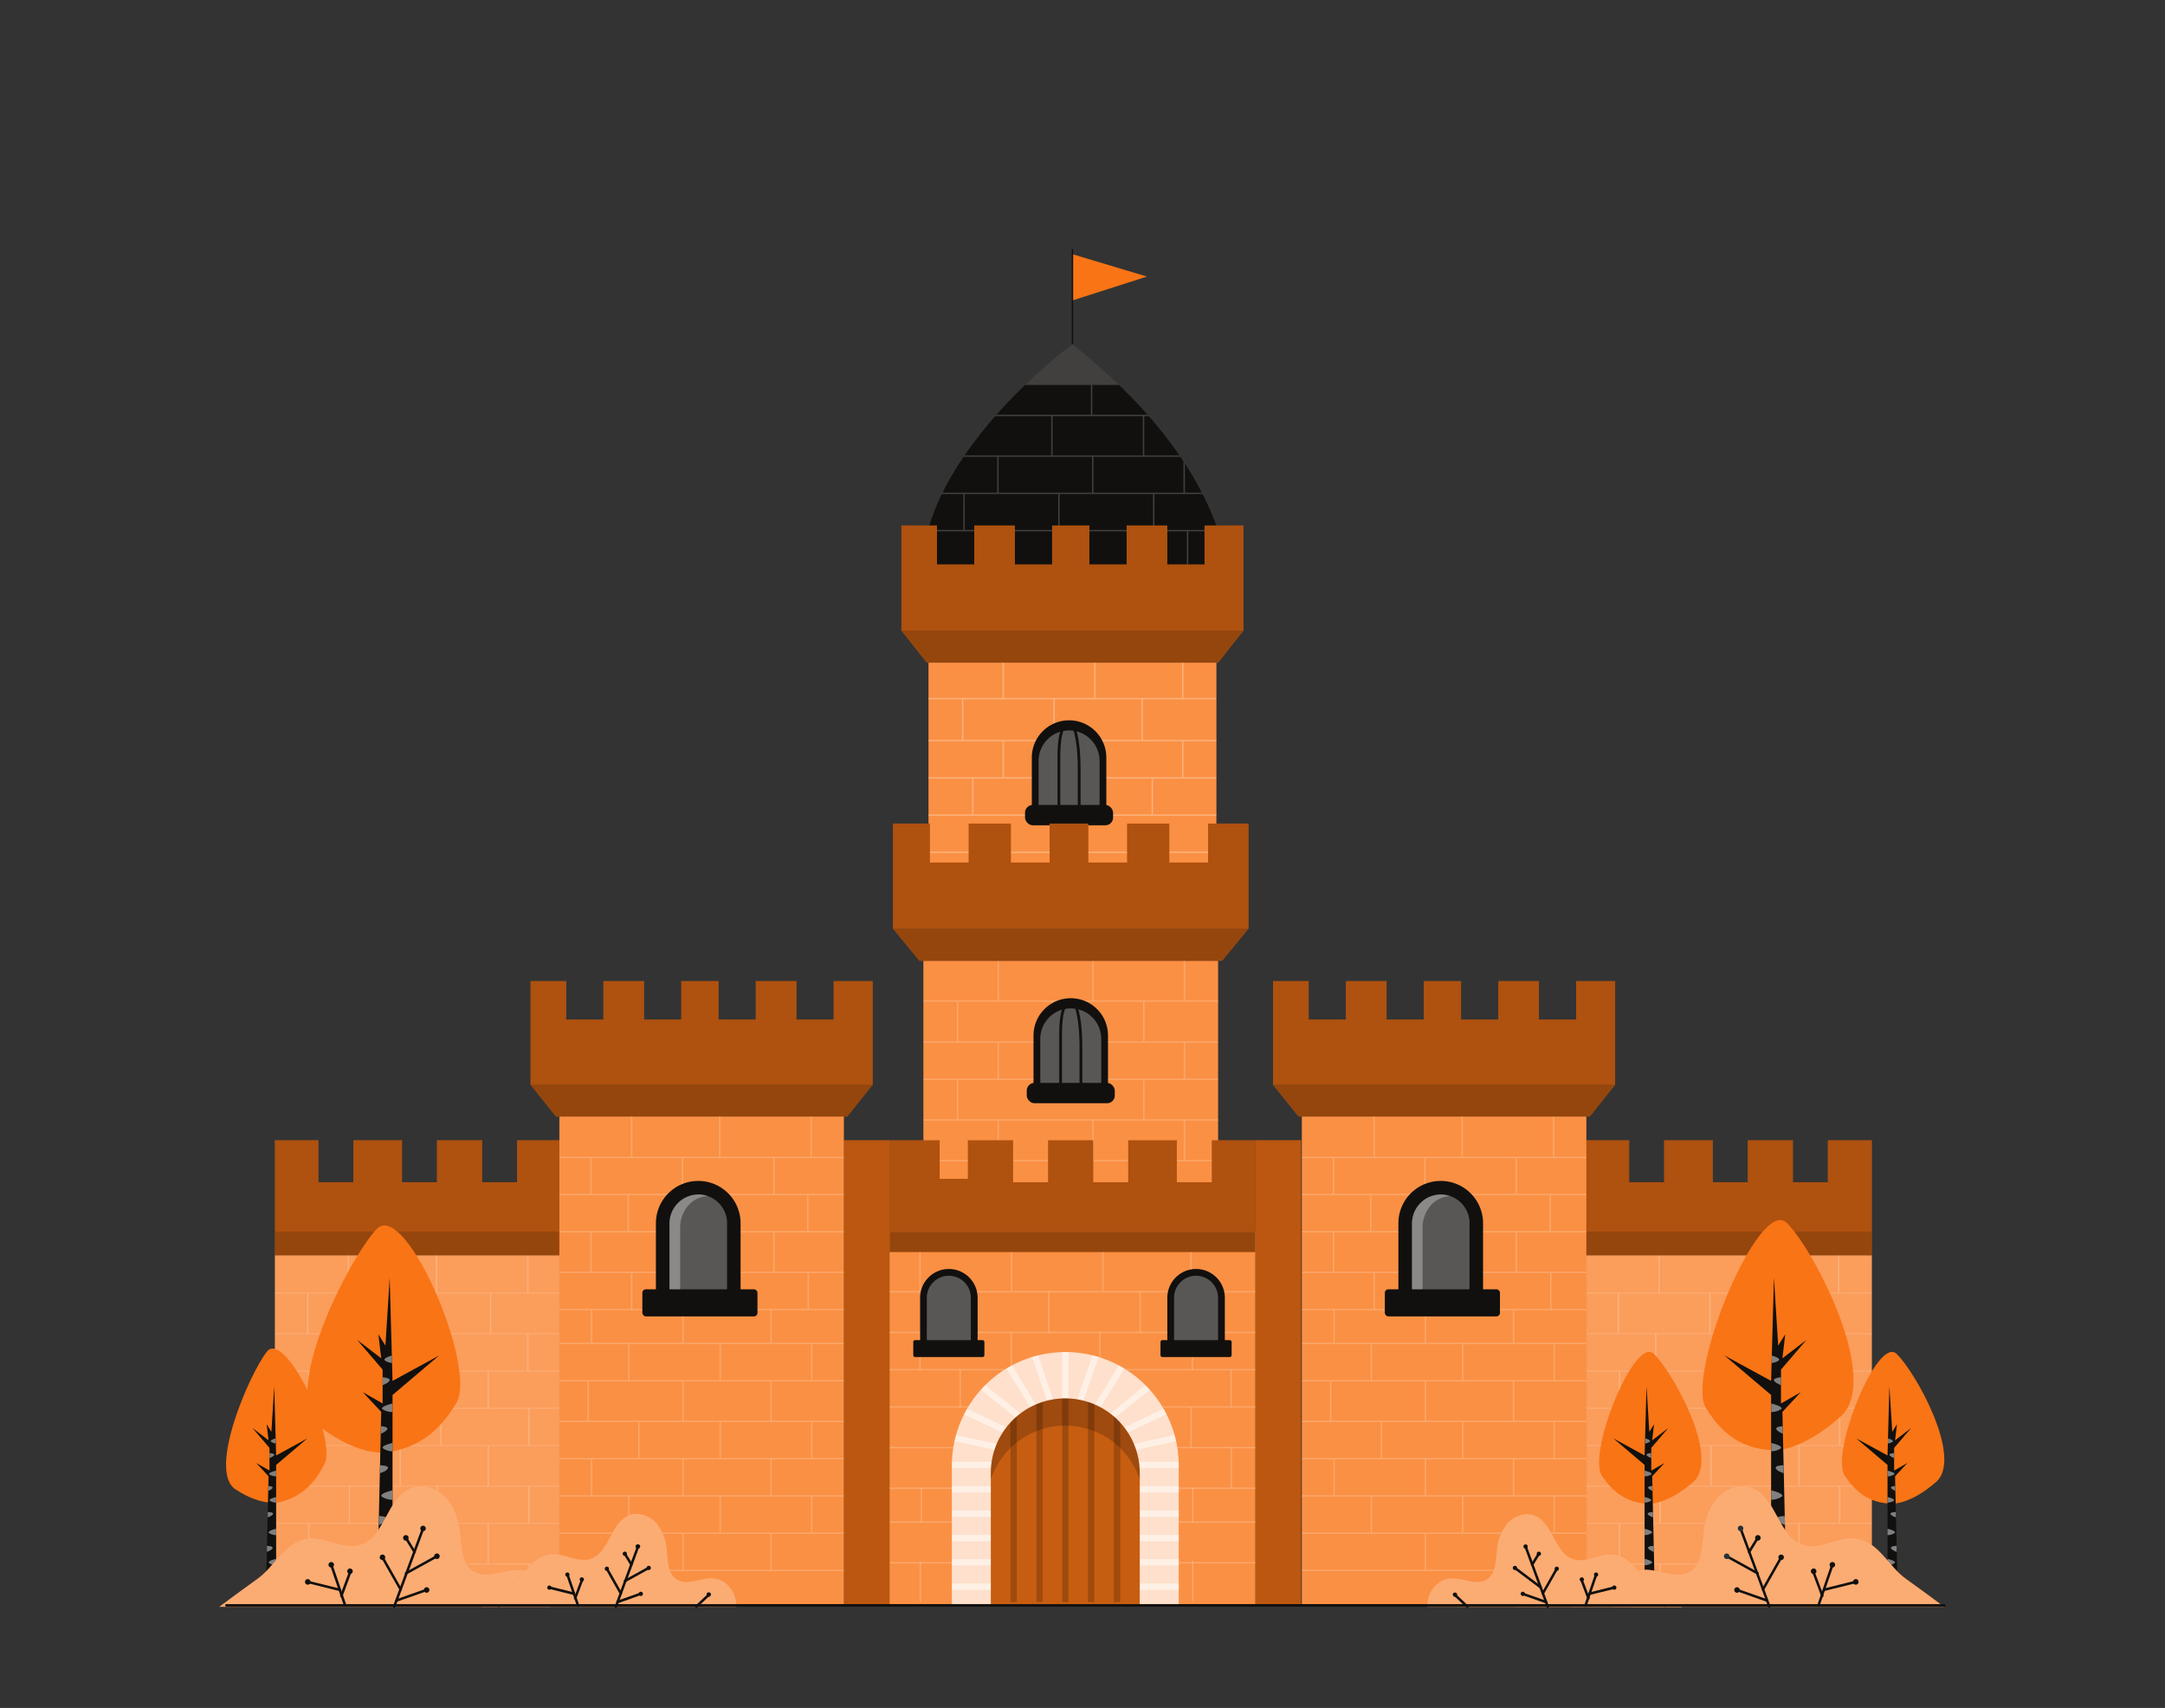  <!DOCTYPE svg PUBLIC "-//W3C//DTD SVG 1.1//EN" "http://www.w3.org/Graphics/SVG/1.1/DTD/svg11.dtd">

<svg xmlns="http://www.w3.org/2000/svg" width="865.76" height="682.89" viewBox="0 0 865.76 682.89">

<rect x="0" y="0" width="865.76" height="682.89" fill="#333333" stroke="none"/>

<defs>

<style xmlns="http://www.w3.org/1999/xhtml">*, ::after, ::before { box-sizing: border-box; }
img, svg { vertical-align: middle; }
</style>

<style xmlns="http://www.w3.org/1999/xhtml">*, body, html { -webkit-font-smoothing: antialiased; }
img, svg { max-width: 100%; }
</style>

</defs>



<polygon points="428.86 101.64 458.65 110.58 428.86 120.13 428.86 101.64" fill="#f97415" data-primary="true"/>

<path d="M428.86,141.12a.28.28,0,0,1-.28-.28v-41a.28.28,0,0,1,.56,0v41A.28.28,0,0,1,428.86,141.12Z" fill="#11100e" data-secondary="true"/>

<polygon points="360.47 252.1 370.63 264.97 487.09 264.97 497.25 252.1 360.47 252.1" fill="#f97415" data-primary="true"/>

<polygon points="360.47 252.1 370.63 264.97 487.09 264.97 497.25 252.1 360.47 252.1" opacity="0.4" style="isolation:isolate"/>

<path d="M491.15,235.17H369.27A56.94,56.94,0,0,1,371,212.43c0-.19.09-.37.14-.56a84,84,0,0,1,5.5-14.34c.08-.18.18-.37.27-.55a120,120,0,0,1,8.44-14.34l.38-.56A168.72,168.72,0,0,1,398,166.39l.49-.56c3.89-4.39,7.79-8.39,11.44-11.91a207.67,207.67,0,0,1,18.93-16.35c7,5.56,13.15,11,18.65,16.35,4.18,4.05,8,8,11.39,11.91l.48.56a172,172,0,0,1,12.26,15.69c.13.19.26.37.38.56.43.62.84,1.25,1.25,1.87l.56.84c2.64,4.06,4.88,8,6.78,11.63l.29.55A112.19,112.19,0,0,1,487,211.87c.06.19.12.37.19.56C491.93,226.57,491.15,235.17,491.15,235.17Z" fill="#11100e" data-secondary="true"/>

<path d="M447.51,153.92H409.93a207.67,207.67,0,0,1,18.93-16.35C435.82,143.13,442,148.58,447.51,153.92Z" fill="#fff" opacity="0.2" style="isolation:isolate"/>

<rect x="371.3" y="264.97" width="115.11" height="98.86" fill="#f97415" data-primary="true"/>

<rect x="371.3" y="264.97" width="115.11" height="98.86" fill="#fff" opacity="0.2" style="isolation:isolate"/>

<rect x="369.27" y="384.14" width="117.82" height="104.28" fill="#f97415" data-primary="true"/>

<rect x="369.27" y="384.14" width="117.82" height="104.28" fill="#fff" opacity="0.2" style="isolation:isolate"/>

<g opacity="0.2" style="isolation:isolate">

<path d="M459.38,166.39H398l.49-.56H458.9Z" fill="#fff"/>

<path d="M472,182.64H385.3l.38-.56h86C471.77,182.27,471.9,182.45,472,182.64Z" fill="#fff"/>

<path d="M480.9,197.53H376.59c.08-.18.18-.37.27-.55H480.61Z" fill="#fff"/>

<path d="M487.21,212.43H371c0-.19.09-.37.14-.56H487C487.08,212.06,487.14,212.24,487.21,212.43Z" fill="#fff"/>

<rect x="436.24" y="153.92" width="0.55" height="12.19" fill="#fff"/>

<rect x="420.37" y="166.11" width="0.55" height="16.25" fill="#fff"/>

<rect x="398.79" y="182.36" width="0.55" height="14.9" fill="#fff"/>

<rect x="385.25" y="197.26" width="0.55" height="14.9" fill="#fff"/>

<rect x="423.17" y="197.26" width="0.55" height="14.9" fill="#fff"/>

<rect x="461.08" y="197.26" width="0.55" height="14.9" fill="#fff"/>

<rect x="474.63" y="212.15" width="0.55" height="13.54" fill="#fff"/>

<rect x="436.71" y="182.36" width="0.55" height="14.9" fill="#fff"/>

<path d="M473.83,185.35v11.91h-.56V184.51Z" fill="#fff"/>

<rect x="457.02" y="166.11" width="0.55" height="16.25" fill="#fff"/>

</g>

<rect x="501.99" y="455.92" width="18.28" height="185.53" fill="#f97415" data-primary="true"/>

<rect x="501.99" y="455.92" width="18.28" height="185.53" opacity="0.25" style="isolation:isolate"/>

<rect x="337.45" y="455.92" width="18.28" height="185.53" fill="#f97415" data-primary="true"/>

<rect x="337.45" y="455.92" width="18.28" height="185.53" opacity="0.25" style="isolation:isolate"/>

<rect x="355.73" y="492.48" width="146.26" height="148.97" fill="#f97415" data-primary="true"/>

<rect x="355.73" y="492.48" width="146.26" height="148.97" fill="#fff" opacity="0.2" style="isolation:isolate"/>

<rect x="355.73" y="492.48" width="146.26" height="8.13" fill="#f97415" data-primary="true"/>

<rect x="355.73" y="492.48" width="146.26" height="8.13" opacity="0.4" style="isolation:isolate"/>

<polygon points="109.94 455.92 109.94 492.48 224.37 492.48 224.37 455.92 206.79 455.92 206.79 472.69 192.8 472.69 192.8 455.92 174.75 455.92 174.75 472.69 160.76 472.69 160.76 455.92 141.31 455.92 141.31 472.69 127.32 472.69 127.32 455.92 109.94 455.92" fill="#f97415" data-primary="true"/>

<polygon points="109.94 455.92 109.94 492.48 224.37 492.48 224.37 455.92 206.79 455.92 206.79 472.69 192.8 472.69 192.8 455.92 174.75 455.92 174.75 472.69 160.76 472.69 160.76 455.92 141.31 455.92 141.31 472.69 127.32 472.69 127.32 455.92 109.94 455.92" opacity="0.3" style="isolation:isolate"/>

<rect x="109.94" y="492.48" width="114.43" height="9.48" fill="#f97415" data-primary="true"/>

<rect x="109.94" y="492.48" width="114.43" height="9.48" opacity="0.4" style="isolation:isolate"/>

<rect x="109.94" y="501.96" width="114.43" height="139.49" fill="#f97415" data-primary="true"/>

<rect x="109.94" y="501.96" width="114.43" height="139.49" fill="#fff" opacity="0.3" style="isolation:isolate"/>

<g opacity="0.2" style="isolation:isolate">

<rect x="109.94" y="516.86" width="114.43" height="0.34" fill="#fff"/>

<rect x="109.94" y="533.11" width="114.43" height="0.34" fill="#fff"/>

<rect x="109.94" y="548" width="114.43" height="0.34" fill="#fff"/>

<rect x="109.94" y="562.9" width="114.43" height="0.34" fill="#fff"/>

<rect x="109.94" y="577.8" width="114.43" height="0.34" fill="#fff"/>

<rect x="109.94" y="594.05" width="114.43" height="0.34" fill="#fff"/>

<rect x="109.94" y="608.95" width="114.43" height="0.34" fill="#fff"/>

<rect x="109.94" y="625.2" width="114.43" height="0.34" fill="#fff"/>

<rect x="109.94" y="638.74" width="114.43" height="0.34" fill="#fff"/>

<rect x="210.8" y="501.96" width="0.55" height="15.07" fill="#fff"/>

<rect x="174.24" y="501.96" width="0.55" height="15.07" fill="#fff"/>

<rect x="139.03" y="501.96" width="0.55" height="15.07" fill="#fff"/>

<rect x="195.91" y="516.86" width="0.55" height="16.43" fill="#fff"/>

<rect x="159.34" y="516.86" width="0.55" height="16.43" fill="#fff"/>

<rect x="122.78" y="516.86" width="0.55" height="16.43" fill="#fff"/>

<rect x="210.8" y="533.11" width="0.55" height="14.9" fill="#fff"/>

<rect x="174.24" y="533.11" width="0.55" height="14.9" fill="#fff"/>

<rect x="137.67" y="533.11" width="0.55" height="14.9" fill="#fff"/>

<rect x="194.98" y="548" width="0.55" height="14.9" fill="#fff"/>

<rect x="159.77" y="548" width="0.55" height="14.9" fill="#fff"/>

<rect x="123.2" y="548" width="0.55" height="14.9" fill="#fff"/>

<rect x="211.23" y="562.9" width="0.55" height="14.9" fill="#fff"/>

<rect x="176.02" y="562.9" width="0.55" height="14.9" fill="#fff"/>

<rect x="139.45" y="562.9" width="0.55" height="14.9" fill="#fff"/>

<rect x="194.98" y="577.8" width="0.55" height="16.25" fill="#fff"/>

<rect x="211.23" y="594.05" width="0.55" height="14.9" fill="#fff"/>

<rect x="174.66" y="594.05" width="0.55" height="14.9" fill="#fff"/>

<rect x="139.45" y="594.05" width="0.55" height="14.9" fill="#fff"/>

<rect x="194.98" y="608.95" width="0.55" height="16.25" fill="#fff"/>

<rect x="211.23" y="625.2" width="0.55" height="13.54" fill="#fff"/>

<rect x="174.66" y="625.2" width="0.55" height="13.54" fill="#fff"/>

<rect x="139.45" y="625.2" width="0.55" height="13.54" fill="#fff"/>

<rect x="158.41" y="608.95" width="0.55" height="16.25" fill="#fff"/>

<rect x="123.2" y="608.95" width="0.55" height="16.25" fill="#fff"/>

<rect x="159.77" y="577.8" width="0.55" height="16.25" fill="#fff"/>

<rect x="123.2" y="577.8" width="0.55" height="16.25" fill="#fff"/>

</g>

<polygon points="634.09 455.92 634.09 492.48 748.52 492.48 748.52 455.92 730.95 455.92 730.95 472.69 716.96 472.69 716.96 455.92 698.91 455.92 698.91 472.69 684.92 472.69 684.92 455.92 665.47 455.92 665.47 472.69 651.48 472.69 651.48 455.92 634.09 455.92" fill="#f97415" data-primary="true"/>

<polygon points="634.09 455.92 634.09 492.48 748.52 492.48 748.52 455.92 730.95 455.92 730.95 472.69 716.96 472.69 716.96 455.92 698.91 455.92 698.91 472.69 684.92 472.69 684.92 455.92 665.47 455.92 665.47 472.69 651.48 472.69 651.48 455.92 634.09 455.92" opacity="0.3" style="isolation:isolate"/>

<rect x="634.09" y="492.48" width="114.43" height="9.48" fill="#f97415" data-primary="true"/>

<rect x="634.09" y="492.48" width="114.43" height="9.48" opacity="0.4" style="isolation:isolate"/>

<rect x="634.09" y="501.96" width="114.43" height="139.49" fill="#f97415" data-primary="true"/>

<rect x="634.09" y="501.96" width="114.43" height="139.49" fill="#fff" opacity="0.3" style="isolation:isolate"/>

<g opacity="0.2" style="isolation:isolate">

<rect x="634.09" y="516.86" width="114.43" height="0.34" fill="#fff"/>

<rect x="634.09" y="533.11" width="114.43" height="0.34" fill="#fff"/>

<rect x="634.09" y="548" width="114.43" height="0.34" fill="#fff"/>

<rect x="634.09" y="562.9" width="114.43" height="0.34" fill="#fff"/>

<rect x="634.09" y="577.8" width="114.43" height="0.34" fill="#fff"/>

<rect x="634.09" y="594.05" width="114.43" height="0.34" fill="#fff"/>

<rect x="634.09" y="608.95" width="114.43" height="0.34" fill="#fff"/>

<rect x="634.09" y="625.2" width="114.43" height="0.34" fill="#fff"/>

<rect x="634.09" y="638.74" width="114.43" height="0.34" fill="#fff"/>

<rect x="734.96" y="501.96" width="0.55" height="15.07" fill="#fff"/>

<rect x="698.39" y="501.96" width="0.55" height="15.07" fill="#fff"/>

<rect x="663.18" y="501.96" width="0.55" height="15.07" fill="#fff"/>

<rect x="720.06" y="516.86" width="0.55" height="16.43" fill="#fff"/>

<rect x="683.5" y="516.86" width="0.55" height="16.43" fill="#fff"/>

<rect x="646.93" y="516.86" width="0.55" height="16.43" fill="#fff"/>

<rect x="734.96" y="533.11" width="0.55" height="14.9" fill="#fff"/>

<rect x="698.39" y="533.11" width="0.55" height="14.9" fill="#fff"/>

<rect x="661.83" y="533.11" width="0.55" height="14.9" fill="#fff"/>

<rect x="719.13" y="548" width="0.55" height="14.9" fill="#fff"/>

<rect x="683.92" y="548" width="0.55" height="14.9" fill="#fff"/>

<rect x="647.36" y="548" width="0.55" height="14.9" fill="#fff"/>

<rect x="735.38" y="562.9" width="0.55" height="14.9" fill="#fff"/>

<rect x="700.17" y="562.9" width="0.55" height="14.9" fill="#fff"/>

<rect x="663.61" y="562.9" width="0.55" height="14.9" fill="#fff"/>

<rect x="719.13" y="577.8" width="0.55" height="16.25" fill="#fff"/>

<rect x="735.38" y="594.05" width="0.55" height="14.9" fill="#fff"/>

<rect x="698.82" y="594.05" width="0.55" height="14.9" fill="#fff"/>

<rect x="663.61" y="594.05" width="0.55" height="14.9" fill="#fff"/>

<rect x="719.13" y="608.95" width="0.55" height="16.25" fill="#fff"/>

<rect x="735.38" y="625.2" width="0.55" height="13.54" fill="#fff"/>

<rect x="698.82" y="625.2" width="0.55" height="13.54" fill="#fff"/>

<rect x="663.61" y="625.2" width="0.55" height="13.54" fill="#fff"/>

<rect x="682.57" y="608.95" width="0.55" height="16.25" fill="#fff"/>

<rect x="647.36" y="608.95" width="0.55" height="16.25" fill="#fff"/>

<rect x="683.92" y="577.8" width="0.55" height="16.25" fill="#fff"/>

<rect x="647.36" y="577.8" width="0.55" height="16.25" fill="#fff"/>

</g>

<g opacity="0.3" style="isolation:isolate">

<rect x="371.3" y="279.07" width="115.11" height="0.55" fill="#fff"/>

<rect x="371.3" y="295.84" width="115.11" height="0.55" fill="#fff"/>

<rect x="371.3" y="310.74" width="115.11" height="0.55" fill="#fff"/>

<rect x="371.3" y="325.63" width="115.11" height="0.55" fill="#fff"/>

<rect x="371.3" y="340.53" width="115.11" height="0.55" fill="#fff"/>

<rect x="400.93" y="264.97" width="0.55" height="14.38" fill="#fff"/>

<rect x="437.5" y="264.97" width="0.55" height="14.38" fill="#fff"/>

<rect x="472.71" y="264.97" width="0.55" height="14.38" fill="#fff"/>

<rect x="400.93" y="296.12" width="0.55" height="14.9" fill="#fff"/>

<rect x="437.5" y="296.12" width="0.55" height="14.9" fill="#fff"/>

<rect x="472.71" y="296.12" width="0.55" height="14.9" fill="#fff"/>

<rect x="384.68" y="279.35" width="0.55" height="16.77" fill="#fff"/>

<rect x="421.25" y="279.35" width="0.55" height="16.77" fill="#fff"/>

<rect x="456.46" y="279.35" width="0.55" height="16.77" fill="#fff"/>

<rect x="388.74" y="311.01" width="0.55" height="14.9" fill="#fff"/>

<rect x="460.52" y="311.01" width="0.55" height="14.9" fill="#fff"/>

</g>

<g opacity="0.2" style="isolation:isolate">

<rect x="369.27" y="399.97" width="117.82" height="0.55" fill="#fff"/>

<rect x="369.27" y="416.37" width="117.82" height="0.55" fill="#fff"/>

<rect x="369.27" y="431.26" width="117.82" height="0.55" fill="#fff"/>

<rect x="369.27" y="447.51" width="117.82" height="0.55" fill="#fff"/>

<rect x="369.27" y="463.77" width="117.82" height="0.55" fill="#fff"/>

<rect x="398.9" y="384.14" width="0.55" height="16.11" fill="#fff"/>

<rect x="436.82" y="384.14" width="0.55" height="16.11" fill="#fff"/>

<rect x="473.38" y="384.14" width="0.55" height="16.11" fill="#fff"/>

<rect x="398.9" y="416.64" width="0.55" height="14.9" fill="#fff"/>

<rect x="473.38" y="416.64" width="0.55" height="14.9" fill="#fff"/>

<rect x="382.65" y="400.39" width="0.55" height="16.11" fill="#fff"/>

<rect x="382.65" y="431.54" width="0.55" height="16.11" fill="#fff"/>

<rect x="398.9" y="447.79" width="0.55" height="16.11" fill="#fff"/>

<rect x="436.82" y="447.79" width="0.55" height="16.11" fill="#fff"/>

<rect x="473.38" y="447.79" width="0.55" height="16.11" fill="#fff"/>

<rect x="457.13" y="431.54" width="0.55" height="16.11" fill="#fff"/>

<rect x="420.56" y="400.39" width="0.55" height="16.11" fill="#fff"/>

<rect x="457.13" y="400.39" width="0.55" height="16.11" fill="#fff"/>

</g>

<g opacity="0.2" style="isolation:isolate">

<rect x="355.69" y="516.22" width="146.3" height="0.55" fill="#fff"/>

</g>

<g opacity="0.2" style="isolation:isolate">

<rect x="355.69" y="532.47" width="146.3" height="0.55" fill="#fff"/>

</g>

<g opacity="0.2" style="isolation:isolate">

<rect x="355.69" y="547.37" width="146.3" height="0.55" fill="#fff"/>

</g>

<g opacity="0.2" style="isolation:isolate">

<rect x="355.69" y="562.27" width="146.3" height="0.55" fill="#fff"/>

</g>

<g opacity="0.2" style="isolation:isolate">

<rect x="355.69" y="578.52" width="146.3" height="0.55" fill="#fff"/>

</g>

<g opacity="0.2" style="isolation:isolate">

<rect x="355.69" y="594.77" width="146.3" height="0.55" fill="#fff"/>

</g>

<g opacity="0.2" style="isolation:isolate">

<rect x="355.69" y="608.31" width="146.3" height="0.55" fill="#fff"/>

</g>

<g opacity="0.2" style="isolation:isolate">

<rect x="355.69" y="624.56" width="146.3" height="0.55" fill="#fff"/>

</g>

<g opacity="0.2" style="isolation:isolate">

<rect x="367.64" y="500.66" width="0.55" height="15.52" fill="#fff"/>

</g>

<g opacity="0.2" style="isolation:isolate">

<rect x="404.21" y="500.66" width="0.55" height="15.52" fill="#fff"/>

</g>

<g opacity="0.2" style="isolation:isolate">

<rect x="440.77" y="500.66" width="0.55" height="15.52" fill="#fff"/>

</g>

<g opacity="0.2" style="isolation:isolate">

<rect x="419.1" y="516.5" width="0.55" height="16.35" fill="#fff"/>

</g>

<g opacity="0.2" style="isolation:isolate">

<rect x="455.67" y="516.5" width="0.55" height="16.35" fill="#fff"/>

</g>

<g opacity="0.2" style="isolation:isolate">

<rect x="475.98" y="500.66" width="0.55" height="15.52" fill="#fff"/>

</g>

<g opacity="0.2" style="isolation:isolate">

<rect x="367.64" y="532.75" width="0.55" height="14.9" fill="#fff"/>

</g>

<g opacity="0.2" style="isolation:isolate">

<rect x="404.13" y="532.75" width="0.55" height="14.9" fill="#fff"/>

</g>

<g opacity="0.2" style="isolation:isolate">

<rect x="439.52" y="532.75" width="0.55" height="14.9" fill="#fff"/>

</g>

<g opacity="0.2" style="isolation:isolate">

<rect x="476.56" y="532.75" width="0.55" height="14.9" fill="#fff"/>

</g>

<g opacity="0.2" style="isolation:isolate">

<rect x="383.68" y="547.68" width="0.55" height="14.9" fill="#fff"/>

</g>

<g opacity="0.2" style="isolation:isolate">

<rect x="492.05" y="547.68" width="0.55" height="14.9" fill="#fff"/>

</g>

<g opacity="0.2" style="isolation:isolate">

<rect x="476.01" y="562.61" width="0.55" height="16.14" fill="#fff"/>

</g>

<g opacity="0.2" style="isolation:isolate">

<rect x="368.2" y="594.78" width="0.55" height="13.82" fill="#fff"/>

</g>

<g opacity="0.2" style="isolation:isolate">

<rect x="476.67" y="594.78" width="0.55" height="13.82" fill="#fff"/>

</g>

<g opacity="0.2" style="isolation:isolate">

<rect x="492.15" y="578.75" width="0.55" height="16.03" fill="#fff"/>

</g>

<g opacity="0.2" style="isolation:isolate">

<rect x="385.44" y="579.01" width="0.55" height="16.03" fill="#fff"/>

</g>

<g opacity="0.2" style="isolation:isolate">

<rect x="367.74" y="624.64" width="0.55" height="16.03" fill="#fff"/>

</g>

<g opacity="0.2" style="isolation:isolate">

<rect x="476.67" y="624.08" width="0.55" height="16.03" fill="#fff"/>

</g>

<polygon points="481.68 210.12 481.68 225.69 466.78 225.69 466.78 210.12 450.53 210.12 450.53 225.69 435.63 225.69 435.63 210.12 420.73 210.12 420.73 225.69 405.84 225.69 405.84 210.12 389.59 210.12 389.59 225.69 374.69 225.69 374.69 210.12 360.47 210.12 360.47 252.1 497.25 252.1 497.25 210.12 481.68 210.12" fill="#f97415" data-primary="true"/>

<polygon points="481.68 210.12 481.68 225.69 466.78 225.69 466.78 210.12 450.53 210.12 450.53 225.69 435.63 225.69 435.63 210.12 420.73 210.12 420.73 225.69 405.84 225.69 405.84 210.12 389.59 210.12 389.59 225.69 374.69 225.69 374.69 210.12 360.47 210.12 360.47 252.1 497.25 252.1 497.25 210.12 481.68 210.12" opacity="0.3" style="isolation:isolate"/>

<path d="M427.51,288h0a14.9,14.9,0,0,1,14.9,14.9v21.67a0,0,0,0,1,0,0H412.61a0,0,0,0,1,0,0V302.89A14.9,14.9,0,0,1,427.51,288Z" fill="#11100e" data-secondary="true"/>

<path d="M427.51,292.05h0a12.19,12.19,0,0,1,12.19,12.19v20.31a0,0,0,0,1,0,0H415.32a0,0,0,0,1,0,0V304.24a12.19,12.19,0,0,1,12.19-12.19Z" fill="#fff" opacity="0.3"/>

<rect x="409.9" y="321.85" width="35.21" height="8.13" rx="3.09" fill="#11100e" data-secondary="true"/>

<path d="M424,324.55h-1.11V302.49c0-11.7,2.75-13.28,3.07-13.42l.48,1S424,291.6,424,302.49Z" fill="#11100e" data-secondary="true"/>

<path d="M432.12,324.55H431V307.68c0-13.94-2.59-17.75-2.62-17.78l.9-.65c.12.17,2.83,4.14,2.83,18.43Z" fill="#11100e" data-secondary="true"/>

<path d="M428.18,399.12h0a14.9,14.9,0,0,1,14.9,14.9v21.67a0,0,0,0,1,0,0H413.29a0,0,0,0,1,0,0V414A14.9,14.9,0,0,1,428.18,399.12Z" fill="#11100e" data-secondary="true"/>

<path d="M428.18,403.19h0a12.19,12.19,0,0,1,12.19,12.19v20.31a0,0,0,0,1,0,0H416a0,0,0,0,1,0,0V415.38A12.19,12.19,0,0,1,428.18,403.19Z" fill="#fff" opacity="0.3"/>

<rect x="410.58" y="432.98" width="35.21" height="8.13" rx="3.09" fill="#11100e" data-secondary="true"/>

<path d="M424.67,435.69h-1.1V413.63c0-11.7,2.75-13.28,3.06-13.43l.48,1s-2.44,1.53-2.44,12.43Z" fill="#11100e" data-secondary="true"/>

<path d="M432.8,435.69h-1.11V418.82c0-13.94-2.6-17.75-2.62-17.79l.9-.64c.11.16,2.83,4.14,2.83,18.43Z" fill="#11100e" data-secondary="true"/>

<polygon points="483.09 329.29 483.09 344.87 467.6 344.87 467.6 329.29 450.71 329.29 450.71 344.87 435.22 344.87 435.22 329.29 419.74 329.29 419.74 344.87 404.25 344.87 404.25 329.29 387.35 329.29 387.35 344.87 371.87 344.87 371.87 329.29 357.08 329.29 357.08 371.28 499.28 371.28 499.28 329.29 483.09 329.29" fill="#f97415" data-primary="true"/>

<polygon points="483.09 329.29 483.09 344.87 467.6 344.87 467.6 329.29 450.71 329.29 450.71 344.87 435.22 344.87 435.22 329.29 419.74 329.29 419.74 344.87 404.25 344.87 404.25 329.29 387.35 329.29 387.35 344.87 371.87 344.87 371.87 329.29 357.08 329.29 357.08 371.28 499.28 371.28 499.28 329.29 483.09 329.29" opacity="0.3" style="isolation:isolate"/>

<polygon points="357.08 371.28 367.64 384.14 488.72 384.14 499.28 371.28 357.08 371.28" fill="#f97415" data-primary="true"/>

<polygon points="357.08 371.28 367.64 384.14 488.72 384.14 499.28 371.28 357.08 371.28" opacity="0.4" style="isolation:isolate"/>

<polygon points="484.59 455.92 484.59 472.69 470.61 472.69 470.61 455.92 451.16 455.92 451.16 472.69 437.17 472.69 437.17 455.92 419.12 455.92 419.12 472.69 405.13 472.69 405.13 455.92 387.04 455.92 387.04 471.34 375.76 471.34 375.76 455.92 355.69 455.92 355.69 492.48 501.99 492.48 501.99 455.92 484.59 455.92" fill="#f97415" data-primary="true"/>

<polygon points="484.59 455.92 484.59 472.69 470.61 472.69 470.61 455.92 451.16 455.92 451.16 472.69 437.17 472.69 437.17 455.92 419.12 455.92 419.12 472.69 405.13 472.69 405.13 455.92 387.04 455.92 387.04 471.34 375.76 471.34 375.76 455.92 355.69 455.92 355.69 492.48 501.99 492.48 501.99 455.92 484.59 455.92" opacity="0.3" style="isolation:isolate"/>

<path d="M379.43,507.38h0a11.51,11.51,0,0,1,11.51,11.51v19.64a0,0,0,0,1,0,0h-23a0,0,0,0,1,0,0V518.89A11.51,11.51,0,0,1,379.43,507.38Z" fill="#11100e" data-secondary="true"/>

<path d="M379.43,510.09h0a8.8,8.8,0,0,1,8.8,8.8v19.43a.21.21,0,0,1-.21.21H370.83a.21.21,0,0,1-.21-.21V518.89a8.8,8.8,0,0,1,8.8-8.8Z" fill="#fff" opacity="0.3"/>

<rect x="365.21" y="535.82" width="28.44" height="6.77" rx="0.71" fill="#11100e" data-secondary="true"/>

<path d="M478.29,507.38h0a11.51,11.51,0,0,1,11.51,11.51v19.64a0,0,0,0,1,0,0h-23a0,0,0,0,1,0,0V518.89A11.51,11.51,0,0,1,478.29,507.38Z" fill="#11100e" data-secondary="true"/>

<path d="M478.29,510.09h0a8.8,8.8,0,0,1,8.8,8.8v19.64a0,0,0,0,1,0,0H469.49a0,0,0,0,1,0,0V518.89a8.8,8.8,0,0,1,8.8-8.8Z" fill="#fff" opacity="0.3"/>

<rect x="464.07" y="535.82" width="28.44" height="6.77" rx="0.71" fill="#11100e" data-secondary="true"/>

<path d="M426,540.59h0a45.35,45.35,0,0,0-45.37,45.33v55.67h90.74V586a45.34,45.34,0,0,0-45.27-45.43Z" fill="#f97415" data-primary="true"/>

<path d="M426,540.59h0a45.35,45.35,0,0,0-45.37,45.33v55.67h90.74V586a45.34,45.34,0,0,0-45.27-45.43Z" fill="#fff" opacity="0.78" style="isolation:isolate"/>

<g opacity="0.5">

<path d="M436,564.58l2.14,1.31L449.6,547.2c-.73-.44-1.43-.9-2.18-1.29Z" fill="#fff"/>

<rect x="449.86" y="603.94" width="21.55" height="2.54" fill="#fff"/>

<path d="M471.33,584.47H449.84V587h21.53v-1C471.39,585.46,471.33,585,471.33,584.47Z" fill="#fff"/>

<path d="M429.87,562.2l2.41.83,7-20.46c-.81-.26-1.63-.44-2.46-.63Z" fill="#fff"/>

<path d="M424.73,562.2h2.54V540.57h-2.54Z" fill="#fff"/>

<rect x="449.86" y="594.21" width="21.55" height="2.54" fill="#fff"/>

<path d="M443.09,569.05l16.67-13.36c-.55-.62-1.11-1.27-1.7-1.87l-16.54,13.26Z" fill="#fff"/>

<rect x="449.86" y="623.41" width="21.55" height="2.54" fill="#fff"/>

<path d="M466.47,565.47c-.37-.75-.77-1.48-1.19-2.22l-18.65,8.83,1.09,2.29Z" fill="#fff"/>

<rect x="449.86" y="613.68" width="21.55" height="2.54" fill="#fff"/>

<path d="M419.73,563l2.32-.83-6.94-20.26c-.84.21-1.67.39-2.46.63Z" fill="#fff"/>

<path d="M470.32,576.23c-.18-.83-.39-1.65-.61-2.46l-19.87,4.31.54,2.48Z" fill="#fff"/>

<path d="M405.38,572.12l-18.61-8.81c-.42.74-.84,1.47-1.21,2.22l18.73,8.88Z" fill="#fff"/>

<path d="M410.48,567.08,394,553.84c-.6.6-1.15,1.25-1.71,1.87l16.64,13.34Z" fill="#fff"/>

<rect x="449.86" y="633.15" width="21.55" height="2.54" fill="#fff"/>

<path d="M382.36,573.79c-.22.81-.44,1.63-.64,2.44l20,4.33.46-2.48Z" fill="#fff"/>

<path d="M414,565.89l2.16-1.31-11.47-18.66c-.74.4-1.45.86-2.19,1.29Z" fill="#fff"/>

<rect x="380.65" y="633.15" width="21.49" height="2.54" fill="#fff"/>

<path d="M402.21,584.47H380.77V587h21.44Z" fill="#fff"/>

<rect x="380.65" y="623.41" width="21.49" height="2.54" fill="#fff"/>

<rect x="380.65" y="613.68" width="21.49" height="2.54" fill="#fff"/>

<rect x="380.65" y="594.21" width="21.49" height="2.54" fill="#fff"/>

<rect x="380.65" y="603.94" width="21.49" height="2.54" fill="#fff"/>

</g>

<path d="M426,559.14h0a29.77,29.77,0,0,0-29.77,29.77v52.68h59.54v-52.7A29.77,29.77,0,0,0,426,559.14Z" fill="#f97415" data-primary="true"/>

<path d="M426,559.14h0a29.77,29.77,0,0,0-29.77,29.77v52.68h59.54v-52.7A29.77,29.77,0,0,0,426,559.14Z" opacity="0.2" style="isolation:isolate"/>

<g opacity="0.2">

<path d="M406.61,566.39a27,27,0,0,0-2.54,2.48v71.65h2.54Z"/>

<path d="M427.29,559.2h-2.54v81.38h2.54Z"/>

<path d="M417,560.57c-.87.28-1.7.58-2.54.93v79H417Z"/>

<path d="M445.43,566.39v74.13H448V568.87A27,27,0,0,0,445.43,566.39Z"/>

<path d="M437.63,561.5c-.83-.35-1.66-.65-2.54-.93v79.95h2.54Z"/>

</g>

<path d="M426,570h0a31.33,31.33,0,0,1,29.77,21.55v-2.68A29.77,29.77,0,0,0,426,559.12h0a29.77,29.77,0,0,0-29.77,29.77v2.68A31.34,31.34,0,0,1,426,570Z" opacity="0.2" style="isolation:isolate"/>

<polygon points="333.38 392.27 333.38 407.65 318.49 407.65 318.49 392.27 302.24 392.27 302.24 407.65 287.34 407.65 287.34 392.27 272.44 392.27 272.44 407.65 257.55 407.65 257.55 392.27 241.3 392.27 241.3 407.65 226.4 407.65 226.4 392.27 212.18 392.27 212.18 433.73 348.96 433.73 348.96 392.27 333.38 392.27" fill="#f97415" data-primary="true"/>

<polygon points="333.38 392.27 333.38 407.65 318.49 407.65 318.49 392.27 302.24 392.27 302.24 407.65 287.34 407.65 287.34 392.27 272.44 392.27 272.44 407.65 257.55 407.65 257.55 392.27 241.3 392.27 241.3 407.65 226.4 407.65 226.4 392.27 212.18 392.27 212.18 433.73 348.96 433.73 348.96 392.27 333.38 392.27" opacity="0.3" style="isolation:isolate"/>

<polygon points="212.18 433.73 222.34 446.44 338.8 446.44 348.96 433.73 212.18 433.73" fill="#f97415" data-primary="true"/>

<polygon points="212.18 433.73 222.34 446.44 338.8 446.44 348.96 433.73 212.18 433.73" opacity="0.4" style="isolation:isolate"/>

<rect x="223.69" y="446.44" width="113.76" height="195.01" fill="#f97415" data-primary="true"/>

<rect x="223.69" y="446.44" width="113.76" height="195.01" fill="#fff" opacity="0.2" style="isolation:isolate"/>

<g opacity="0.2" style="isolation:isolate">

<rect x="223.69" y="462.52" width="113.76" height="0.55" fill="#fff"/>

<rect x="223.69" y="477.31" width="113.76" height="0.55" fill="#fff"/>

<rect x="223.69" y="492.2" width="113.76" height="0.55" fill="#fff"/>

<rect x="223.69" y="508.46" width="113.76" height="0.55" fill="#fff"/>

<rect x="223.69" y="523.35" width="113.76" height="0.55" fill="#fff"/>

<rect x="223.69" y="536.89" width="113.76" height="0.55" fill="#fff"/>

<rect x="223.69" y="551.79" width="113.76" height="0.55" fill="#fff"/>

<rect x="223.69" y="568.04" width="113.76" height="0.55" fill="#fff"/>

<rect x="223.69" y="582.94" width="113.76" height="0.55" fill="#fff"/>

<rect x="223.69" y="597.83" width="113.76" height="0.55" fill="#fff"/>

<rect x="223.69" y="612.73" width="113.76" height="0.55" fill="#fff"/>

<rect x="223.69" y="627.63" width="113.76" height="0.55" fill="#fff"/>

<rect x="236.06" y="462.8" width="0.55" height="14.78" fill="#fff"/>

<rect x="272.63" y="462.8" width="0.55" height="14.78" fill="#fff"/>

<rect x="309.19" y="462.8" width="0.55" height="14.78" fill="#fff"/>

<rect x="324.09" y="446.55" width="0.55" height="16.14" fill="#fff"/>

<rect x="287.52" y="446.55" width="0.55" height="16.14" fill="#fff"/>

<rect x="252.31" y="446.55" width="0.55" height="16.14" fill="#fff"/>

<rect x="322.73" y="477.7" width="0.55" height="14.78" fill="#fff"/>

<rect x="286.17" y="477.7" width="0.55" height="14.78" fill="#fff"/>

<rect x="250.96" y="477.7" width="0.55" height="14.78" fill="#fff"/>

<rect x="236.06" y="492.59" width="0.55" height="16.14" fill="#fff"/>

<rect x="252.31" y="508.73" width="0.55" height="14.9" fill="#fff"/>

<rect x="236.28" y="523.63" width="0.55" height="13.54" fill="#fff"/>

<rect x="272.85" y="523.63" width="0.55" height="13.54" fill="#fff"/>

<rect x="308.06" y="523.63" width="0.55" height="13.54" fill="#fff"/>

<rect x="251.18" y="537.17" width="0.55" height="14.9" fill="#fff"/>

<rect x="287.74" y="537.17" width="0.55" height="14.9" fill="#fff"/>

<rect x="324.31" y="537.17" width="0.55" height="14.9" fill="#fff"/>

<rect x="234.93" y="552.07" width="0.55" height="16.25" fill="#fff"/>

<rect x="255.24" y="568.32" width="0.55" height="14.9" fill="#fff"/>

<rect x="236.28" y="583.21" width="0.55" height="14.9" fill="#fff"/>

<rect x="272.85" y="583.21" width="0.55" height="14.9" fill="#fff"/>

<rect x="308.06" y="583.21" width="0.55" height="14.9" fill="#fff"/>

<rect x="251.18" y="598.11" width="0.55" height="14.9" fill="#fff"/>

<rect x="287.74" y="598.11" width="0.55" height="14.9" fill="#fff"/>

<rect x="272.85" y="613.01" width="0.55" height="14.9" fill="#fff"/>

<rect x="308.06" y="613.01" width="0.55" height="14.9" fill="#fff"/>

<rect x="324.31" y="598.11" width="0.55" height="14.9" fill="#fff"/>

<rect x="287.74" y="568.32" width="0.55" height="14.9" fill="#fff"/>

<rect x="324.31" y="568.32" width="0.55" height="14.9" fill="#fff"/>

<rect x="272.85" y="552.07" width="0.55" height="16.25" fill="#fff"/>

<rect x="308.06" y="552.07" width="0.55" height="16.25" fill="#fff"/>

<rect x="322.95" y="508.73" width="0.55" height="14.9" fill="#fff"/>

<rect x="309.19" y="492.59" width="0.55" height="16.14" fill="#fff"/>

</g>

<path d="M279.22,472.17h0a16.93,16.93,0,0,1,16.93,16.93v29.12a0,0,0,0,1,0,0H262.29a0,0,0,0,1,0,0V489.09A16.93,16.93,0,0,1,279.22,472.17Z" fill="#11100e" data-secondary="true"/>

<path d="M290.73,489.09v29.12h-23V489.09a11.52,11.52,0,0,1,11.52-11.51,11.15,11.15,0,0,1,3.75.64,11.53,11.53,0,0,1,7.76,10.87Z" fill="#fff" opacity="0.3"/>

<path d="M283,478.22a11.29,11.29,0,0,0-8.93,5.34A13.5,13.5,0,0,0,272,491v27.24H267.7V489.49a11.78,11.78,0,0,1,11.13-11.9A11.19,11.19,0,0,1,283,478.22Z" fill="#fff" opacity="0.3"/>

<rect x="256.87" y="515.5" width="46.04" height="10.83" rx="1.38" fill="#11100e" data-secondary="true"/>

<polygon points="630.3 392.27 630.3 407.65 615.4 407.65 615.4 392.27 599.15 392.27 599.15 407.65 584.25 407.65 584.25 392.27 569.36 392.27 569.36 407.65 554.46 407.65 554.46 392.27 538.21 392.27 538.21 407.65 523.31 407.65 523.31 392.27 509.09 392.27 509.09 433.73 645.87 433.73 645.87 392.27 630.3 392.27" fill="#f97415" data-primary="true"/>

<polygon points="630.3 392.27 630.3 407.65 615.4 407.65 615.4 392.27 599.15 392.27 599.15 407.65 584.25 407.65 584.25 392.27 569.36 392.27 569.36 407.65 554.46 407.65 554.46 392.27 538.21 392.27 538.21 407.65 523.31 407.65 523.31 392.27 509.09 392.27 509.09 433.73 645.87 433.73 645.87 392.27 630.3 392.27" opacity="0.3" style="isolation:isolate"/>

<polygon points="509.09 433.73 519.25 446.44 635.71 446.44 645.87 433.73 509.09 433.73" fill="#f97415" data-primary="true"/>

<polygon points="509.09 433.73 519.25 446.44 635.71 446.44 645.87 433.73 509.09 433.73" opacity="0.4" style="isolation:isolate"/>

<rect x="520.6" y="446.44" width="113.76" height="195.01" fill="#f97415" data-primary="true"/>

<rect x="520.6" y="446.44" width="113.76" height="195.01" fill="#fff" opacity="0.2" style="isolation:isolate"/>

<g opacity="0.2" style="isolation:isolate">

<rect x="520.6" y="462.52" width="113.76" height="0.55" fill="#fff"/>

<rect x="520.6" y="477.31" width="113.76" height="0.55" fill="#fff"/>

<rect x="520.6" y="492.2" width="113.76" height="0.55" fill="#fff"/>

<rect x="520.6" y="508.46" width="113.76" height="0.55" fill="#fff"/>

<rect x="520.6" y="523.35" width="113.76" height="0.55" fill="#fff"/>

<rect x="520.6" y="536.89" width="113.76" height="0.55" fill="#fff"/>

<rect x="520.6" y="551.79" width="113.76" height="0.55" fill="#fff"/>

<rect x="520.6" y="568.04" width="113.76" height="0.55" fill="#fff"/>

<rect x="520.6" y="582.94" width="113.76" height="0.55" fill="#fff"/>

<rect x="520.6" y="597.83" width="113.76" height="0.55" fill="#fff"/>

<rect x="520.6" y="612.73" width="113.76" height="0.55" fill="#fff"/>

<rect x="520.6" y="627.63" width="113.76" height="0.55" fill="#fff"/>

<rect x="532.97" y="462.8" width="0.55" height="14.78" fill="#fff"/>

<rect x="569.54" y="462.8" width="0.55" height="14.78" fill="#fff"/>

<rect x="606.1" y="462.8" width="0.55" height="14.78" fill="#fff"/>

<rect x="621" y="446.55" width="0.55" height="16.14" fill="#fff"/>

<rect x="584.43" y="446.55" width="0.55" height="16.14" fill="#fff"/>

<rect x="549.22" y="446.55" width="0.55" height="16.14" fill="#fff"/>

<rect x="619.64" y="477.7" width="0.55" height="14.78" fill="#fff"/>

<rect x="583.08" y="477.7" width="0.55" height="14.78" fill="#fff"/>

<rect x="547.87" y="477.7" width="0.55" height="14.78" fill="#fff"/>

<rect x="532.97" y="492.59" width="0.55" height="16.14" fill="#fff"/>

<rect x="549.22" y="508.73" width="0.55" height="14.9" fill="#fff"/>

<rect x="533.19" y="523.63" width="0.55" height="13.54" fill="#fff"/>

<rect x="569.76" y="523.63" width="0.55" height="13.54" fill="#fff"/>

<rect x="604.97" y="523.63" width="0.55" height="13.54" fill="#fff"/>

<rect x="548.09" y="537.17" width="0.55" height="14.9" fill="#fff"/>

<rect x="584.65" y="537.17" width="0.55" height="14.9" fill="#fff"/>

<rect x="621.22" y="537.17" width="0.55" height="14.9" fill="#fff"/>

<rect x="531.84" y="552.07" width="0.55" height="16.25" fill="#fff"/>

<rect x="552.15" y="568.32" width="0.55" height="14.9" fill="#fff"/>

<rect x="533.19" y="583.21" width="0.55" height="14.9" fill="#fff"/>

<rect x="569.76" y="583.21" width="0.55" height="14.9" fill="#fff"/>

<rect x="604.97" y="583.21" width="0.55" height="14.9" fill="#fff"/>

<rect x="548.09" y="598.11" width="0.55" height="14.9" fill="#fff"/>

<rect x="584.65" y="598.11" width="0.55" height="14.9" fill="#fff"/>

<rect x="569.76" y="613.01" width="0.55" height="14.9" fill="#fff"/>

<rect x="604.97" y="613.01" width="0.55" height="14.9" fill="#fff"/>

<rect x="621.22" y="598.11" width="0.55" height="14.9" fill="#fff"/>

<rect x="584.65" y="568.32" width="0.55" height="14.9" fill="#fff"/>

<rect x="621.22" y="568.32" width="0.55" height="14.9" fill="#fff"/>

<rect x="569.76" y="552.07" width="0.55" height="16.25" fill="#fff"/>

<rect x="604.97" y="552.07" width="0.55" height="16.25" fill="#fff"/>

<rect x="619.86" y="508.73" width="0.55" height="14.9" fill="#fff"/>

<rect x="606.1" y="492.59" width="0.55" height="16.14" fill="#fff"/>

</g>

<path d="M576.13,472.17h0a16.93,16.93,0,0,1,16.93,16.93v29.12a0,0,0,0,1,0,0H559.2a0,0,0,0,1,0,0V489.09A16.93,16.93,0,0,1,576.13,472.17Z" fill="#11100e" data-secondary="true"/>

<path d="M587.64,489.09v29.12h-23V489.09a11.52,11.52,0,0,1,11.51-11.51,11.15,11.15,0,0,1,3.75.64,11.5,11.5,0,0,1,7.76,10.87Z" fill="#fff" opacity="0.3"/>

<path d="M579.88,478.22a11.25,11.25,0,0,0-8.92,5.34,13.51,13.51,0,0,0-2.09,7.41v27.24h-4.25V489.49a11.77,11.77,0,0,1,11.12-11.9A11.19,11.19,0,0,1,579.88,478.22Z" fill="#fff" opacity="0.3"/>

<rect x="553.78" y="515.5" width="46.04" height="10.83" rx="1.38" fill="#11100e" data-secondary="true"/>

<path d="M155.26,580.65S144.4,583,128,570.5s11.1-66.58,22.53-79,40.4,55.12,32,69.37S164.45,579,155.26,580.65Z" fill="#f97415" data-primary="true"/>

<polyline points="150.75 640.19 152.45 564.53 145.11 556.65 153.01 561.15 153.01 547.61 142.84 535.75 152.45 543.09 151.31 533.5 154.13 538.02 155.83 510.91 156.97 552.13 175.59 541.97 156.97 557.76 156.97 565.1 156.97 642.44" fill="#11100e" data-secondary="true"/>

<path d="M154.89,607.53c.47-1.2-2.57-1.36-3.37-1.37v3.6C152.49,609.31,154.49,608.46,154.89,607.53Z" fill="gray"/>

<path d="M157,576.93c-1.58.38-4.73,1.29-3.78,2.22a6.91,6.91,0,0,0,3.78,1.12Z" fill="gray"/>

<path d="M155.11,587.05c.49-1.19-3.15-1.19-3.15-1.19h0V589C152.75,588.83,154.73,588.05,155.11,587.05Z" fill="gray"/>

<path d="M154.87,571.43c.36-.9-1.57-1.13-2.55-1.19v3C153.22,572.88,154.57,572.19,154.87,571.43Z" fill="gray"/>

<path d="M151.31,623.94l-.23,1.68v2.08c.83-.28,3.4-1.23,3.85-2.38C155.44,623.94,151.31,623.94,151.31,623.94Z" fill="gray"/>

<path d="M152.68,598.39a8,8,0,0,0,4.29,1.29v-3.81C155.19,596.31,151.64,597.35,152.68,598.39Z" fill="gray"/>

<path d="M152.93,563.43a7.49,7.49,0,0,0,4,1.15v-3.43C155.53,561.53,152,562.49,152.93,563.43Z" fill="gray"/>

<path d="M156.68,542c-1.57.46-3.53,1.2-2.77,1.95a5.33,5.33,0,0,0,2.85,1Z" fill="gray"/>

<path d="M157,613.73c-1.78.44-5.33,1.48-4.29,2.52a8,8,0,0,0,4.29,1.28Z" fill="gray"/>

<path d="M153,550.68v3.15c1-.38,2.49-1.09,2.82-1.89S154,550.71,153,550.68Z" fill="gray"/>

<path d="M112.32,600.52s-7.1,2.28-18.2-5.07,5.46-45.83,12.59-55,28.21,34.64,23.06,44.86S118.34,598.82,112.32,600.52Z" fill="#f97415" data-primary="true"/>

<polyline points="106.26 640.93 107.39 590.25 102.48 584.96 107.77 587.98 107.77 578.91 100.97 570.96 107.39 575.89 106.64 569.45 108.53 572.49 109.66 554.33 110.42 581.94 122.9 575.13 110.42 585.72 110.42 590.63 110.42 642.44" fill="#11100e" data-secondary="true"/>

<path d="M109,619c.31-.81-1.72-.9-2.25-.92v2.41C107.42,620.25,108.76,619.67,109,619Z" fill="gray"/>

<path d="M110.42,598.55c-1,.25-3.15.87-2.52,1.5a4.67,4.67,0,0,0,2.52.74Z" fill="gray"/>

<path d="M109.19,605.37c.31-.8-2.11-.8-2.11-.8h0v2.12C107.6,606.53,108.94,606,109.19,605.37Z" fill="gray"/>

<path d="M109,594.93c.26-.6-1-.76-1.7-.79v2C107.91,595.83,108.81,595.37,109,594.93Z" fill="gray"/>

<path d="M106.71,630.05l-.15,1.13v1.39c.55-.19,2.28-.84,2.58-1.58S106.71,630.05,106.71,630.05Z" fill="gray"/>

<path d="M107.57,612.94a5.31,5.31,0,0,0,2.85.85v-2.55C109.23,611.54,106.86,612.25,107.57,612.94Z" fill="gray"/>

<path d="M107.72,589.53a5,5,0,0,0,2.7.77V588C109.47,588.24,107.08,588.88,107.72,589.53Z" fill="gray"/>

<path d="M110.23,575.13c-1.06.3-2.35.81-1.86,1.31a3.6,3.6,0,0,0,1.92.68Z" fill="gray"/>

<path d="M110.42,623.27c-1.19.29-3.56,1-2.85,1.69a5.4,5.4,0,0,0,2.85.87Z" fill="gray"/>

<path d="M107.77,581V583c.65-.25,1.68-.73,1.89-1.26S108.29,581,107.77,581Z" fill="gray"/>

<path d="M220.1,642.44c.75-7-4.9-14.46-12.08-14.8-6.44-.32-13.51,4-18.9.44-4.38-2.92-4.47-9.15-5-14.4s-1.94-10.53-5.36-14.48-9.18-6.21-14.17-4.4c-9.89,3.64-10.5,19.88-20.61,22.85-7,2.08-14.3-3.75-21.48-2.45-8.79,1.57-12.76,11.3-19.52,16.06-.69.49-3.63,2.61-7,5.07-2.82,2.06-5.93,4.35-8.28,6.11Z" fill="#f97415" data-primary="true"/>

<path d="M220.1,642.44c.75-7-4.9-14.46-12.08-14.8-6.44-.32-13.51,4-18.9.44-4.38-2.92-4.47-9.15-5-14.4s-1.94-10.53-5.36-14.48-9.18-6.21-14.17-4.4c-9.89,3.64-10.5,19.88-20.61,22.85-7,2.08-14.3-3.75-21.48-2.45-8.79,1.57-12.76,11.3-19.52,16.06-.69.49-3.63,2.61-7,5.07-2.82,2.06-5.93,4.35-8.28,6.11Z" fill="#fff" opacity="0.4" style="isolation:isolate"/>

<path d="M157.64,642.8l-.17,0a.52.52,0,0,1-.3-.65L168.7,611a.5.5,0,1,1,.94.35l-11.53,31.16A.5.5,0,0,1,157.64,642.8Z" fill="#11100e" data-secondary="true"/>

<line x1="199.48" y1="642.3" x2="206.3" y2="635.89" fill="none" stroke="#263238" stroke-linecap="round" stroke-linejoin="round"/>

<path d="M165.75,621a.47.47,0,0,1-.42-.24l-3.4-5.55a.49.49,0,0,1,.16-.69.5.5,0,0,1,.69.16l3.4,5.56a.5.5,0,0,1-.17.69A.48.48,0,0,1,165.75,621Z" fill="#11100e" data-secondary="true"/>

<path d="M162.35,629.57a.5.5,0,0,1-.44-.26.51.51,0,0,1,.2-.68l12.38-6.83a.5.5,0,0,1,.68.19.5.5,0,0,1-.2.68l-12.38,6.84A.5.5,0,0,1,162.35,629.57Z" fill="#11100e" data-secondary="true"/>

<path d="M158.65,640.4a.48.48,0,0,1-.47-.33.5.5,0,0,1,.3-.64l11.37-4a.5.5,0,1,1,.34.94l-11.37,4A.5.5,0,0,1,158.65,640.4Z" fill="#11100e" data-secondary="true"/>

<path d="M160.21,636a.52.52,0,0,1-.44-.25l-7.25-12.8a.49.49,0,0,1,.18-.68.51.51,0,0,1,.69.18l7.25,12.81a.49.49,0,0,1-.18.68A.57.57,0,0,1,160.21,636Z" fill="#11100e" data-secondary="true"/>

<path d="M170.27,611.13a1.1,1.1,0,1,1-1.1-1.1A1.1,1.1,0,0,1,170.27,611.13Z" fill="#11100e" data-secondary="true"/>

<path d="M163.41,614.88a1.11,1.11,0,1,1-1.11-1.1,1.11,1.11,0,0,1,1.11,1.1Z" fill="#11100e" data-secondary="true"/>

<path d="M175.83,622.23a1.1,1.1,0,1,1-1.1-1.1,1.11,1.11,0,0,1,1.1,1.1Z" fill="#11100e" data-secondary="true"/>

<path d="M154.05,622.66a1.1,1.1,0,1,1-1.1-1.1,1.1,1.1,0,0,1,1.1,1.1Z" fill="#11100e" data-secondary="true"/>

<path d="M171.71,635.71a1.11,1.11,0,0,1-1.09,1.12,1.1,1.1,0,1,1,0-2.2h0A1.1,1.1,0,0,1,171.71,635.71Z" fill="#11100e" data-secondary="true"/>

<path d="M207,636.16a1.1,1.1,0,1,1-1.1-1.11,1.1,1.1,0,0,1,1.1,1.11Z" fill="#263238"/>

<path d="M138,642.37a.49.49,0,0,1-.47-.34L132,625.81a.5.5,0,0,1,.31-.63.51.51,0,0,1,.64.31l5.55,16.22a.49.49,0,0,1-.31.63A.41.41,0,0,1,138,642.37Z" fill="#11100e" data-secondary="true"/>

<path d="M136.49,638.53l-.17,0a.51.51,0,0,1-.3-.64l3.66-9.83a.5.5,0,0,1,.64-.3.52.52,0,0,1,.3.65L137,638.2A.48.48,0,0,1,136.49,638.53Z" fill="#11100e" data-secondary="true"/>

<path d="M135.77,636.12h-.12L123,633a.5.5,0,0,1-.37-.61.5.5,0,0,1,.61-.36l12.69,3.15a.48.48,0,0,1,.36.6A.49.49,0,0,1,135.77,636.12Z" fill="#11100e" data-secondary="true"/>

<path d="M133.56,625.65a1.1,1.1,0,1,1-1.1-1.1,1.1,1.1,0,0,1,1.1,1.1Z" fill="#11100e" data-secondary="true"/>

<path d="M141.06,628.23a1.1,1.1,0,1,1-1.1-1.1,1.11,1.11,0,0,1,1.1,1.1Z" fill="#11100e" data-secondary="true"/>

<path d="M124.18,632.47a1.11,1.11,0,1,1-1.12-1.09h0A1.11,1.11,0,0,1,124.18,632.47Z" fill="#11100e" data-secondary="true"/>

<path d="M294.35,642.44c.58-5.36-3.78-11.13-9.29-11.4-5-.24-10.41,3.15-14.54.34-3.37-2.25-3.45-7-3.82-11a19.84,19.84,0,0,0-4.08-11.26c-2.65-3-7.07-4.72-10.85-3.37-7.61,2.8-8.08,15.29-15.86,17.59-5.39,1.58-11-2.88-16.54-1.89-6.75,1.21-9.81,8.69-15,12.36-.54.38-2.81,2-5.39,3.89-2.17,1.58-4.57,3.36-6.3,4.73Z" fill="#f97415" data-primary="true"/>

<path d="M294.35,642.44c.58-5.36-3.78-11.13-9.29-11.4-5-.24-10.41,3.15-14.54.34-3.37-2.25-3.45-7-3.82-11a19.84,19.84,0,0,0-4.08-11.26c-2.65-3-7.07-4.72-10.85-3.37-7.61,2.8-8.08,15.29-15.86,17.59-5.39,1.58-11-2.88-16.54-1.89-6.75,1.21-9.81,8.69-15,12.36-.54.38-2.81,2-5.39,3.89-2.17,1.58-4.57,3.36-6.3,4.73Z" fill="#fff" opacity="0.4" style="isolation:isolate"/>

<path d="M231.18,642.5a.5.5,0,0,1-.47-.34l-4.28-12.47a.51.51,0,0,1,.31-.64.49.49,0,0,1,.63.31l4.29,12.48a.5.5,0,0,1-.31.63A.51.51,0,0,1,231.18,642.5Z" fill="#11100e" data-secondary="true"/>

<path d="M246.29,642.83a.57.57,0,0,1-.18,0,.5.5,0,0,1-.29-.65l8.86-24a.5.5,0,0,1,.65-.29.49.49,0,0,1,.29.64l-8.86,24A.52.52,0,0,1,246.29,642.83Z" fill="#11100e" data-secondary="true"/>

<path d="M278.47,642.83a.48.48,0,0,1-.36-.16.5.5,0,0,1,0-.71l5.26-4.93a.51.51,0,0,1,.71,0,.5.5,0,0,1,0,.71l-5.26,4.92A.52.52,0,0,1,278.47,642.83Z" fill="#11100e" data-secondary="true"/>

<path d="M230,639.54l-.17,0a.5.5,0,0,1-.29-.65l2.81-7.54A.5.5,0,0,1,233,631a.49.49,0,0,1,.29.64l-2.82,7.54A.5.5,0,0,1,230,639.54Z" fill="#11100e" data-secondary="true"/>

<path d="M229.45,637.69h-.12l-9.76-2.42a.5.5,0,0,1,.24-1l9.76,2.43a.51.51,0,0,1,.37.61A.5.5,0,0,1,229.45,637.69Z" fill="#11100e" data-secondary="true"/>

<path d="M252.52,626.07a.47.47,0,0,1-.42-.24l-2.62-4.26a.5.5,0,0,1,.85-.53l2.62,4.27a.5.5,0,0,1-.17.69A.48.48,0,0,1,252.52,626.07Z" fill="#11100e" data-secondary="true"/>

<path d="M249.91,632.64a.49.49,0,0,1-.44-.26.51.51,0,0,1,.2-.68l9.51-5.24a.5.5,0,0,1,.68.19.5.5,0,0,1-.2.68l-9.51,5.25A.53.53,0,0,1,249.91,632.64Z" fill="#11100e" data-secondary="true"/>

<path d="M247.06,641a.51.51,0,0,1-.17-1l8.76-3.08a.5.5,0,1,1,.33.94L247.22,641A.45.45,0,0,1,247.06,641Z" fill="#11100e" data-secondary="true"/>

<path d="M248.26,637.57a.5.5,0,0,1-.44-.25l-5.57-9.85a.49.49,0,0,1,.18-.68.51.51,0,0,1,.69.19l5.57,9.84a.49.49,0,0,1-.19.68A.44.44,0,0,1,248.26,637.57Z" fill="#11100e" data-secondary="true"/>

<path d="M256,618.35a.86.86,0,0,1-.85.85h0a.87.87,0,0,1-1-.73.86.86,0,0,1,.73-1h.23A.85.85,0,0,1,256,618.35Z" fill="#11100e" data-secondary="true"/>

<circle cx="249.85" cy="621.23" r="0.85" fill="#11100e" data-secondary="true"/>

<circle cx="259.42" cy="626.9" r="0.85" fill="#11100e" data-secondary="true"/>

<circle cx="242.68" cy="627.23" r="0.85" fill="#11100e" data-secondary="true"/>

<circle cx="256.26" cy="637.27" r="0.85" fill="#11100e" data-secondary="true"/>

<path d="M284.25,637.6a.85.85,0,0,1-.85.85h0a.84.84,0,0,1-.84-.85.85.85,0,1,1,1.69,0Z" fill="#11100e" data-secondary="true"/>

<path d="M227.75,629.57a.85.85,0,1,1-.85-.85.85.85,0,0,1,.85.85Z" fill="#11100e" data-secondary="true"/>

<circle cx="232.66" cy="631.51" r="0.85" fill="#11100e" data-secondary="true"/>

<circle cx="219.69" cy="634.77" r="0.85" fill="#11100e" data-secondary="true"/>

<path d="M708.89,579.86S719.62,581,736,566.41s-10.23-66.14-21.4-77.39S674,549.56,682.2,563,699.84,579.29,708.89,579.86Z" fill="#f97415" data-primary="true"/>

<polyline points="714.47 640.19 712.77 564.53 720.1 556.65 712.2 561.15 712.2 547.61 722.37 535.75 712.77 543.09 713.9 533.5 711.08 538.02 709.38 510.91 708.25 552.13 689.62 541.97 708.25 557.76 708.25 565.1 708.25 642.44" fill="#11100e" data-secondary="true"/>

<path d="M710.32,607.53c-.47-1.2,2.57-1.36,3.37-1.37l.08,3.6C712.72,609.31,710.73,608.46,710.32,607.53Z" fill="gray"/>

<path d="M708.28,576.93c1.57.38,4.72,1.29,3.78,2.22a7,7,0,0,1-3.78,1.12Z" fill="gray"/>

<path d="M710.1,587.05c-.48-1.19,3.15-1.19,3.15-1.19h0V589C712.47,588.83,710.48,588.05,710.1,587.05Z" fill="gray"/>

<path d="M710.34,571.43c-.36-.9,1.58-1.13,2.55-1.19l.08,3C712,572.88,710.64,572.19,710.34,571.43Z" fill="gray"/>

<path d="M713.9,623.94l.24,1.68v2.08c-.84-.28-3.41-1.23-3.86-2.38C709.85,623.94,713.9,623.94,713.9,623.94Z" fill="gray"/>

<path d="M712.53,598.39a8,8,0,0,1-4.25,1.26v-3.78C710,596.31,713.57,597.35,712.53,598.39Z" fill="gray"/>

<path d="M712.28,563.43a7.49,7.49,0,0,1-4,1.15v-3.43C709.68,561.53,713.25,562.49,712.28,563.43Z" fill="gray"/>

<path d="M708.53,542c1.57.46,3.53,1.2,2.77,1.95a5.33,5.33,0,0,1-2.85,1Z" fill="gray"/>

<path d="M708.28,613.73c1.78.44,5.32,1.48,4.28,2.52a7.92,7.92,0,0,1-4.28,1.28Z" fill="gray"/>

<path d="M712.2,550.68v3.15c-1-.38-2.49-1.09-2.82-1.89S711.33,550.71,712.2,550.68Z" fill="gray"/>

<path d="M756,601.23s7.33.82,18.21-8.68-8-43.72-15.75-51.2S731.87,581,737.65,589.92,749.85,600.83,756,601.23Z" fill="#f97415" data-primary="true"/>

<polyline points="758.95 640.93 757.82 590.25 762.73 584.96 757.44 587.98 757.44 578.91 764.25 570.96 757.82 575.89 758.58 569.45 756.69 572.49 755.55 554.33 754.8 581.94 742.31 575.13 754.8 585.72 754.8 590.63 754.8 642.44" fill="#11100e" data-secondary="true"/>

<path d="M756.18,619c-.31-.81,1.72-.9,2.25-.92v2.41C757.79,620.25,756.45,619.67,756.18,619Z" fill="gray"/>

<path d="M754.8,598.55c1,.25,3.15.87,2.53,1.5a4.75,4.75,0,0,1-2.53.74Z" fill="gray"/>

<path d="M756,605.37c-.31-.8,2.12-.8,2.12-.8h0v2.12C757.62,606.53,756.28,606,756,605.37Z" fill="gray"/>

<path d="M756.2,594.93c-.25-.6,1-.76,1.7-.79v2C757.3,595.83,756.4,595.37,756.2,594.93Z" fill="gray"/>

<path d="M758.58,630.05l.15,1.13v1.39c-.55-.19-2.26-.84-2.58-1.58S758.58,630.05,758.58,630.05Z" fill="gray"/>

<path d="M757.65,612.94a5.37,5.37,0,0,1-2.85.85v-2.55C756,611.54,758.36,612.25,757.65,612.94Z" fill="gray"/>

<path d="M757.49,589.53a5,5,0,0,1-2.69.77V588C755.74,588.24,758.14,588.88,757.49,589.53Z" fill="gray"/>

<path d="M755,575.13c1,.3,2.36.81,1.85,1.31a3.6,3.6,0,0,1-1.92.68Z" fill="gray"/>

<path d="M754.8,623.27c1.18.29,3.56,1,2.85,1.69a5.45,5.45,0,0,1-2.85.87Z" fill="gray"/>

<path d="M757.44,581V583c-.64-.25-1.67-.73-1.89-1.26S756.86,581,757.44,581Z" fill="gray"/>

<path d="M658.91,601.23s7.31.82,18.2-8.68-8-43.72-15.74-51.2S634.75,581,640.53,589.92,652.74,600.83,658.91,601.23Z" fill="#f97415" data-primary="true"/>

<polyline points="661.82 640.93 660.7 590.25 665.62 584.96 660.33 587.98 660.33 578.91 667.13 570.96 660.7 575.89 661.44 569.45 659.55 572.49 658.42 554.33 657.66 581.94 645.19 575.13 657.66 585.72 657.66 590.63 657.66 642.44" fill="#11100e" data-secondary="true"/>

<path d="M659.07,619c-.33-.81,1.71-.9,2.25-.92v2.41C660.66,620.25,659.33,619.67,659.07,619Z" fill="gray"/>

<path d="M657.66,598.55c1,.25,3.15.87,2.54,1.5a4.76,4.76,0,0,1-2.54.74Z" fill="gray"/>

<path d="M658.91,605.37c-.32-.8,2.09-.8,2.09-.8h0v2.12C660.48,606.53,659.16,606,658.91,605.37Z" fill="gray"/>

<path d="M659.07,594.93c-.24-.6,1-.76,1.71-.79v2C660.18,595.83,659.27,595.37,659.07,594.93Z" fill="gray"/>

<path d="M661.44,630.05l.18,1.13v1.39c-.57-.19-2.29-.84-2.59-1.58S661.44,630.05,661.44,630.05Z" fill="gray"/>

<path d="M660.53,612.94a5.41,5.41,0,0,1-2.87.85v-2.55C658.86,611.54,661.22,612.25,660.53,612.94Z" fill="gray"/>

<path d="M660.36,589.53a5,5,0,0,1-2.7.77V588C658.63,588.24,661,588.88,660.36,589.53Z" fill="gray"/>

<path d="M657.89,575.13c1.07.3,2.36.81,1.85,1.31a3.51,3.51,0,0,1-1.9.68Z" fill="gray"/>

<path d="M657.66,623.27c1.2.29,3.56,1,2.87,1.69a5.49,5.49,0,0,1-2.87.87Z" fill="gray"/>

<path d="M660.31,581V583c-.65-.25-1.67-.73-1.89-1.26S659.74,581,660.31,581Z" fill="gray"/>

<path d="M645.11,642.44c-.75-7,4.9-14.46,12.08-14.8,6.44-.32,13.51,4,18.9.44,4.38-2.92,4.47-9.15,5-14.4s1.93-10.53,5.35-14.48,9.18-6.21,14.09-4.4c9.89,3.64,10.51,19.88,20.62,22.85,7,2.08,14.3-3.75,21.48-2.45,8.79,1.57,12.75,11.3,19.51,16.06.69.49,3.64,2.61,7,5.07,2.82,2.06,5.94,4.35,8.28,6.11Z" fill="#f97415" data-primary="true"/>

<path d="M645.11,642.44c-.75-7,4.9-14.46,12.08-14.8,6.44-.32,13.51,4,18.9.44,4.38-2.92,4.47-9.15,5-14.4s1.93-10.53,5.35-14.48,9.18-6.21,14.09-4.4c9.89,3.64,10.51,19.88,20.62,22.85,7,2.08,14.3-3.75,21.48-2.45,8.79,1.57,12.75,11.3,19.51,16.06.69.49,3.64,2.61,7,5.07,2.82,2.06,5.94,4.35,8.28,6.11Z" fill="#fff" opacity="0.4" style="isolation:isolate"/>

<path d="M727.19,642.37a.45.45,0,0,1-.16,0,.49.49,0,0,1-.31-.63l5.56-16.22a.5.5,0,1,1,.94.32L727.66,642A.49.49,0,0,1,727.19,642.37Z" fill="#11100e" data-secondary="true"/>

<path d="M707.57,642.8a.51.51,0,0,1-.47-.33l-11.53-31.16a.52.52,0,0,1,.3-.65.5.5,0,0,1,.64.3L708,642.12a.52.52,0,0,1-.3.65A.47.47,0,0,1,707.57,642.8Z" fill="#11100e" data-secondary="true"/>

<line x1="665.73" y1="642.3" x2="658.91" y2="635.89" fill="none" stroke="#263238" stroke-linecap="round" stroke-linejoin="round"/>

<path d="M728.73,638.53a.48.48,0,0,1-.46-.33l-3.67-9.82a.5.5,0,1,1,.93-.35l3.67,9.83a.5.5,0,0,1-.29.64Z" fill="#11100e" data-secondary="true"/>

<path d="M729.44,636.12a.49.49,0,0,1-.48-.38.48.48,0,0,1,.36-.6L742,632a.49.49,0,0,1,.6.36.51.51,0,0,1-.36.61l-12.7,3.15Z" fill="#11100e" data-secondary="true"/>

<path d="M699.46,621a.48.48,0,0,1-.26-.07.5.5,0,0,1-.17-.69l3.4-5.56a.51.51,0,0,1,.86.53l-3.4,5.55A.5.5,0,0,1,699.46,621Z" fill="#11100e" data-secondary="true"/>

<path d="M702.86,629.57a.53.53,0,0,1-.24-.06l-12.38-6.84a.49.49,0,0,1-.19-.68.49.49,0,0,1,.67-.19l12.38,6.83a.51.51,0,0,1,.2.68A.49.49,0,0,1,702.86,629.57Z" fill="#11100e" data-secondary="true"/>

<path d="M706.56,640.4a.52.52,0,0,1-.17,0l-11.36-4a.5.5,0,1,1,.33-.94l11.37,4a.5.5,0,0,1,.3.64A.48.48,0,0,1,706.56,640.4Z" fill="#11100e" data-secondary="true"/>

<path d="M705,636a.57.57,0,0,1-.25-.06.49.49,0,0,1-.18-.68l7.26-12.81a.49.49,0,0,1,.68-.18.5.5,0,0,1,.19.68l-7.26,12.8A.51.51,0,0,1,705,636Z" fill="#11100e" data-secondary="true"/>

<path d="M694.94,611.13A1.1,1.1,0,1,0,696,610,1.1,1.1,0,0,0,694.94,611.13Z" fill="#263238"/>

<path d="M701.85,614.88a1.11,1.11,0,1,0,1.11-1.1,1.11,1.11,0,0,0-1.11,1.1Z" fill="#11100e" data-secondary="true"/>

<path d="M689.38,622.23a1.11,1.11,0,1,0,1.1-1.1h0a1.09,1.09,0,0,0-1.09,1.09Z" fill="#263238"/>

<path d="M711.16,622.66a1.1,1.1,0,1,0,1.1-1.1,1.1,1.1,0,0,0-1.1,1.1Z" fill="#11100e" data-secondary="true"/>

<path d="M693.51,635.71a1.1,1.1,0,1,0,1.11-1.08h0A1.09,1.09,0,0,0,693.51,635.71Z" fill="#11100e" data-secondary="true"/>

<path d="M658.23,636.16a1.11,1.11,0,1,0,1.1-1.11,1.11,1.11,0,0,0-1.1,1.11Z" fill="#263238"/>

<path d="M731.65,625.65a1.1,1.1,0,1,0,1.1-1.1,1.1,1.1,0,0,0-1.1,1.1Z" fill="#11100e" data-secondary="true"/>

<path d="M724.15,628.23a1.11,1.11,0,1,0,1.1-1.1,1.11,1.11,0,0,0-1.1,1.1Z" fill="#11100e" data-secondary="true"/>

<path d="M741,632.47a1.11,1.11,0,1,0,1.12-1.09h0A1.11,1.11,0,0,0,741,632.47Z" fill="#11100e" data-secondary="true"/>

<path d="M570.86,642.44c-.58-5.36,3.78-11.13,9.31-11.4,4.94-.24,10.39,3.15,14.52.34,3.37-2.25,3.45-7,3.83-11a19.77,19.77,0,0,1,4.12-11.15c2.65-3,7.07-4.72,10.85-3.37,7.61,2.8,8.08,15.29,15.86,17.59,5.39,1.58,11-2.88,16.54-1.89,6.75,1.21,9.81,8.69,15,12.36.54.38,2.81,2,5.39,3.89,2.17,1.58,4.57,3.36,6.38,4.73Z" fill="#f97415" data-primary="true"/>

<path d="M570.86,642.44c-.58-5.36,3.78-11.13,9.31-11.4,4.94-.24,10.39,3.15,14.52.34,3.37-2.25,3.45-7,3.83-11a19.77,19.77,0,0,1,4.12-11.15c2.65-3,7.07-4.72,10.85-3.37,7.61,2.8,8.08,15.29,15.86,17.59,5.39,1.58,11-2.88,16.54-1.89,6.75,1.21,9.81,8.69,15,12.36.54.38,2.81,2,5.39,3.89,2.17,1.58,4.57,3.36,6.38,4.73Z" fill="#fff" opacity="0.4" style="isolation:isolate"/>

<path d="M634,642.5a.41.41,0,0,1-.16,0,.49.49,0,0,1-.32-.63l4.29-12.48a.5.5,0,0,1,.63-.31.51.51,0,0,1,.31.64l-4.28,12.47A.49.49,0,0,1,634,642.5Z" fill="#11100e" data-secondary="true"/>

<path d="M618.93,642.83a.5.5,0,0,1-.47-.33l-8.87-24a.5.5,0,0,1,.94-.35l8.86,24a.5.5,0,0,1-.29.65Z" fill="#11100e" data-secondary="true"/>

<path d="M586.74,642.83a.48.48,0,0,1-.34-.14l-5.26-4.92a.5.5,0,0,1,0-.71.51.51,0,0,1,.71,0l5.26,4.93a.5.5,0,0,1,0,.71A.48.48,0,0,1,586.74,642.83Z" fill="#11100e" data-secondary="true"/>

<path d="M635.21,639.54a.51.51,0,0,1-.47-.33l-2.82-7.54a.5.5,0,0,1,.29-.64.5.5,0,0,1,.65.29l2.82,7.54a.52.52,0,0,1-.3.65A.47.47,0,0,1,635.21,639.54Z" fill="#11100e" data-secondary="true"/>

<path d="M635.76,637.69a.5.5,0,0,1-.12-1l9.78-2.43a.5.5,0,0,1,.24,1l-9.78,2.42Z" fill="#11100e" data-secondary="true"/>

<path d="M612.69,626.07a.48.48,0,0,1-.26-.07.5.5,0,0,1-.17-.69l2.63-4.27a.51.51,0,0,1,.69-.16.49.49,0,0,1,.16.69l-2.62,4.27A.51.51,0,0,1,612.69,626.07Z" fill="#11100e" data-secondary="true"/>

<path d="M616,635.09a.52.52,0,0,1-.31-.1l-10.23-7.69a.51.51,0,0,1-.1-.7.5.5,0,0,1,.7-.1l10.24,7.69a.5.5,0,0,1,.09.7A.47.47,0,0,1,616,635.09Z" fill="#11100e" data-secondary="true"/>

<path d="M618.15,641a.45.45,0,0,1-.16,0l-8.76-3.09a.5.5,0,0,1,.33-.94l8.76,3.08a.51.51,0,0,1-.17,1Z" fill="#11100e" data-secondary="true"/>

<path d="M617,637.57a.45.45,0,0,1-.25-.07.5.5,0,0,1-.19-.68L622.1,627a.5.5,0,1,1,.87.49l-5.58,9.85A.5.5,0,0,1,617,637.57Z" fill="#11100e" data-secondary="true"/>

<path d="M609.21,618.35a.85.85,0,0,0,1.7,0,.86.86,0,0,0-.84-.87h0A.85.85,0,0,0,609.21,618.35Z" fill="#11100e" data-secondary="true"/>

<path d="M614.53,621.23a.85.85,0,1,0,.85-.85.85.85,0,0,0-.85.85Z" fill="#11100e" data-secondary="true"/>

<circle cx="605.79" cy="626.9" r="0.85" fill="#11100e" data-secondary="true"/>

<circle cx="622.53" cy="627.23" r="0.85" fill="#11100e" data-secondary="true"/>

<path d="M608.11,637.27a.85.85,0,1,0,.85-.85.85.85,0,0,0-.85.85Z" fill="#11100e" data-secondary="true"/>

<path d="M581,637.6a.85.85,0,1,0,.85-.85h0A.85.85,0,0,0,581,637.6Z" fill="#11100e" data-secondary="true"/>

<path d="M637.41,629.57a.85.85,0,1,0,.85-.85.85.85,0,0,0-.85.85Z" fill="#11100e" data-secondary="true"/>

<path d="M631.7,631.51a.85.85,0,1,0,.85-.85.85.85,0,0,0-.85.85Z" fill="#11100e" data-secondary="true"/>

<path d="M644.69,634.77a.85.85,0,1,0,.85-.85.85.85,0,0,0-.85.85Z" fill="#11100e" data-secondary="true"/>

<path d="M777.53,642.37h-687a.5.5,0,0,1-.5-.5.5.5,0,0,1,.5-.5h687a.5.5,0,0,1,.5.5A.51.51,0,0,1,777.53,642.37Z" fill="#11100e" data-secondary="true"/>

</svg>
